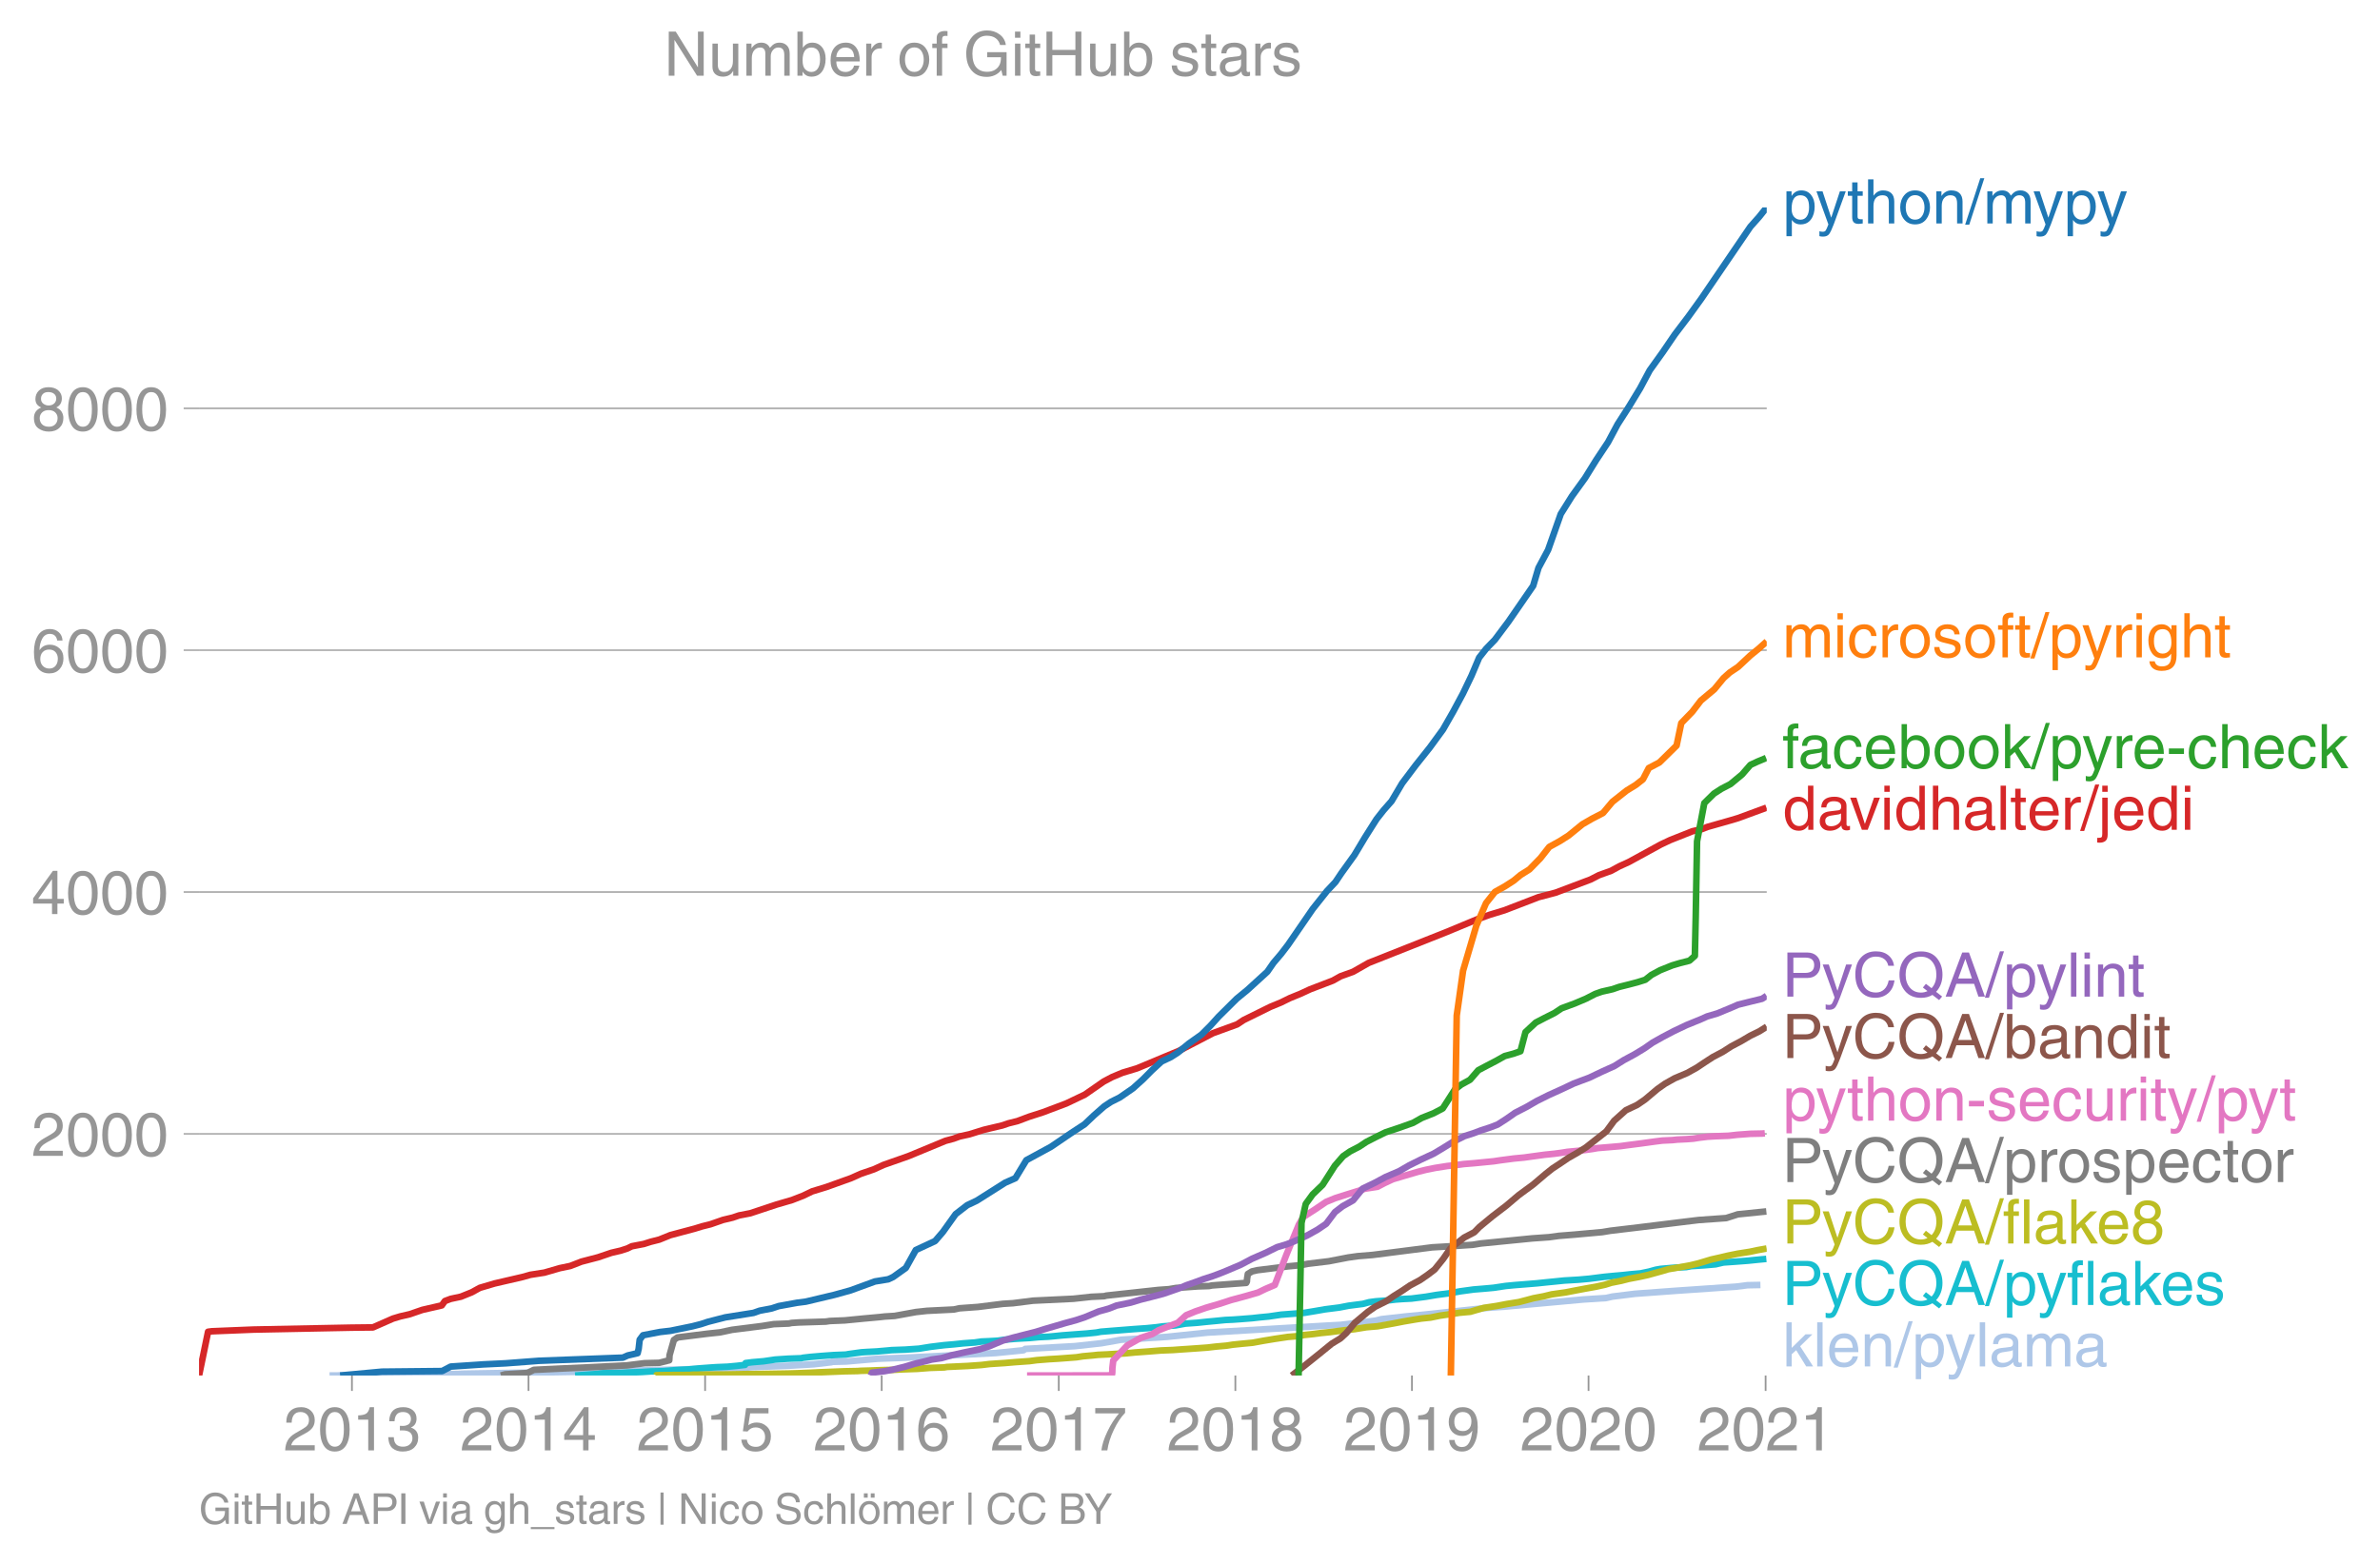 <svg height="475.332" viewBox="0 0 542.162 356.499" width="722.882" xmlns="http://www.w3.org/2000/svg" xmlns:xlink="http://www.w3.org/1999/xlink"><defs><style>*{stroke-linecap:butt;stroke-linejoin:round}</style></defs><g id="figure_1"><path d="M0 356.499h542.162V0H0z" fill="none" id="patch_1"/><g id="axes_1"><path d="M45.341 313.361h357.12V47.25H45.341z" fill="none" id="patch_2"/><path clip-path="url(#p2eb44ad668)" d="M75.076 313.361l16.378-.137 13.56-.248.167-.028 26.613-.44 4.324-.11 6.589-.138 26.68-.634 1.762-.165 8.51-.33 5.713-.331 4.022-.469.076-.082 3.283-.083 7.25-.633 6.183-.22 20.66-1.075 6.303-.634.405-.303 11.321-.633 6.008-.661 4.516-.799 10.475-.661 9.19-.964 27.265-1.598 3.064-.165 5.402-.634 2.573-.33 1.29-.33 5.62-.634 3.43-.33 15.21-1.626 4.255-.303 10.564-.964 6.918-.633 5.196-.331 1.464-.33 5.123-.634 8.994-.661 11.544-.799 2.492-.165 2.613-.33 2.945-.056h0" fill="none" stroke="#aec7e8" stroke-linecap="square" stroke-width="1.5" id="line2d_1"/><g id="matplotlib.axis_1"><g id="xtick_1"><g id="line2d_2"><defs><path d="M0 0v3.5" id="mf5f7630c95" stroke="#969696" stroke-width=".4"/></defs><use x="80.171" xlink:href="#mf5f7630c95" y="313.361" fill="#969696" stroke="#969696" stroke-width=".4"/></g><g transform="matrix(.14 0 0 -.14 64.6 330.41)" fill="#969696" id="text_1"><defs><path d="M4.39 45.125q0 12.39 6.391 18.781 6.406 6.407 17.938 6.407 9.656 0 15.812-5.86 6.157-5.86 6.157-15.14 0-7.22-3.547-12.188-3.532-4.953-10.422-8.703l-12.11-6.64Q13.922 15.921 12.5 8.296h38.188V0H2.593q.39 9.906 4.297 16.5 3.906 6.594 12.203 11.375l12.593 7.328q5.032 2.89 7.329 5.984 2.297 3.094 2.297 8.516 0 5.375-3.766 9.031-3.75 3.672-10.156 3.672-7.078 0-10.594-4.672-3.516-4.656-3.61-12.609z" id="HelveticaWorld-Regular-50"/><path d="M42.484 34.188q0 14.109-3.734 21.156-3.734 7.062-10.969 7.062-7.078 0-10.89-7.062-3.797-7.047-3.797-21.157 0-13.671 3.75-20.937Q20.609 6 27.78 6q7.235 0 10.969 7 3.734 7.016 3.734 21.188zm9.422 0q0-17.297-6.25-26.704-6.25-9.39-17.875-9.39-12.062 0-18.062 9.734-6 9.75-6 26.36 0 17.03 6.14 26.578 6.157 9.547 17.922 9.547 11.625 0 17.875-9.5t6.25-26.626z" id="HelveticaWorld-Regular-48"/><path d="M35.89 0h-9.374v49.906H10.109v6.985q8.594.28 12.782 2.75Q27.094 62.109 29 70.313h6.89z" id="HelveticaWorld-Regular-49"/><path d="M22.406 39.984q2.203-.187 4.594-.187 6.203 0 9.781 2.86 3.594 2.859 3.594 8.656 0 4.687-3.344 7.89-3.343 3.203-9.64 3.203-6.985 0-10.235-4.11-3.234-4.093-3.437-10.983h-8.64q0 10.984 5.765 16.984 5.765 6.016 16.937 6.016 9.922 0 15.828-5.11 5.907-5.094 5.907-13.39 0-10.704-9.032-14.5v-.204q11.72-4 11.72-16.406 0-9.906-6.595-16.265-6.593-6.344-18.703-6.344-9.906 0-16.312 5.203Q4.204 8.5 3.422 21.484H12.5q.203-8.109 4-11.797Q20.313 6 27.484 6q6.938 0 11.141 3.86 4.203 3.859 4.203 9.718 0 6.406-4.016 9.672-4 3.266-12.39 3.266-2 0-4.016-.094z" id="HelveticaWorld-Regular-51"/></defs><use xlink:href="#HelveticaWorld-Regular-50"/><use x="55.615" xlink:href="#HelveticaWorld-Regular-48"/><use x="111.23" xlink:href="#HelveticaWorld-Regular-49"/><use x="166.846" xlink:href="#HelveticaWorld-Regular-51"/></g></g><g id="xtick_2"><use x="120.398" xlink:href="#mf5f7630c95" y="313.361" fill="#969696" stroke="#969696" stroke-width=".4" id="line2d_3"/><g transform="matrix(.14 0 0 -.14 104.827 330.41)" fill="#969696" id="text_2"><defs><path d="M10.594 24.703h22.61v31.89h-.188zM42 17.093V0h-8.797v17.094H2.484v8.593L34.72 70.314H42v-45.61h10.297v-7.61z" id="HelveticaWorld-Regular-52"/></defs><use xlink:href="#HelveticaWorld-Regular-50"/><use x="55.615" xlink:href="#HelveticaWorld-Regular-48"/><use x="111.23" xlink:href="#HelveticaWorld-Regular-49"/><use x="166.846" xlink:href="#HelveticaWorld-Regular-52"/></g></g><g id="xtick_3"><use x="160.624" xlink:href="#mf5f7630c95" y="313.361" fill="#969696" stroke="#969696" stroke-width=".4" id="line2d_4"/><g transform="matrix(.14 0 0 -.14 145.054 330.41)" fill="#969696" id="text_3"><defs><path d="M14.703 40.922q5.813 4.39 13.625 4.39 9.469 0 16.281-6.296 6.813-6.297 6.813-16.22 0-10.78-6.578-17.796-6.563-7-18.422-7-10.313 0-16.266 5.047Q4.203 8.109 3.22 17.39h9.094q.671-5.672 4.437-8.672 3.766-3 10.453-3 6.485 0 10.64 4.484Q42 14.703 42 21.688q0 7.125-4.36 11.421-4.343 4.297-11.218 4.297-7.813 0-13.047-6.687l-7.563.39 5.266 37.594h36.438v-8.5H17.672z" id="HelveticaWorld-Regular-53"/></defs><use xlink:href="#HelveticaWorld-Regular-50"/><use x="55.615" xlink:href="#HelveticaWorld-Regular-48"/><use x="111.23" xlink:href="#HelveticaWorld-Regular-49"/><use x="166.846" xlink:href="#HelveticaWorld-Regular-53"/></g></g><g id="xtick_4"><use x="200.851" xlink:href="#mf5f7630c95" y="313.361" fill="#969696" stroke="#969696" stroke-width=".4" id="line2d_5"/><g transform="matrix(.14 0 0 -.14 185.28 330.41)" fill="#969696" id="text_4"><defs><path d="M14.11 21.578q0-6.875 4.093-11.234Q22.313 6 28.906 6q6.297 0 10.032 4.438 3.734 4.453 3.734 11.687 0 6.297-3.688 10.547-3.687 4.25-10.468 4.25-6.594 0-10.5-4.156-3.907-4.157-3.907-11.188zM41.702 51.61q-.984 5.375-3.984 8.078-3 2.72-8.125 2.72-8.11 0-12.36-7.923-4.25-7.906-4.343-18.109l.203-.188q5.61 8.641 16.687 8.641 8.844 0 15.438-5.86 6.593-5.859 6.593-16.452 0-10.5-6.25-17.47-6.25-6.952-16.843-6.952-12.219 0-18.563 8.687-6.344 8.703-6.344 25.938 0 16.593 6.485 27.093 6.5 10.5 19.484 10.5 8.407 0 14.219-5.015 5.813-5 6.297-13.688z" id="HelveticaWorld-Regular-54"/></defs><use xlink:href="#HelveticaWorld-Regular-50"/><use x="55.615" xlink:href="#HelveticaWorld-Regular-48"/><use x="111.23" xlink:href="#HelveticaWorld-Regular-49"/><use x="166.846" xlink:href="#HelveticaWorld-Regular-54"/></g></g><g id="xtick_5"><use x="241.188" xlink:href="#mf5f7630c95" y="313.361" fill="#969696" stroke="#969696" stroke-width=".4" id="line2d_6"/><g transform="matrix(.14 0 0 -.14 225.617 330.41)" fill="#969696" id="text_5"><defs><path d="M3.719 68.797h48.578v-7.719Q42.28 50.875 33.984 33.484 25.687 16.11 23.391 0h-9.672q1.469 13.281 9.719 30.531 8.25 17.266 18.953 29.672H3.719z" id="HelveticaWorld-Regular-55"/></defs><use xlink:href="#HelveticaWorld-Regular-50"/><use x="55.615" xlink:href="#HelveticaWorld-Regular-48"/><use x="111.23" xlink:href="#HelveticaWorld-Regular-49"/><use x="166.846" xlink:href="#HelveticaWorld-Regular-55"/></g></g><g id="xtick_6"><use x="281.414" xlink:href="#mf5f7630c95" y="313.361" fill="#969696" stroke="#969696" stroke-width=".4" id="line2d_7"/><g transform="matrix(.14 0 0 -.14 265.844 330.41)" fill="#969696" id="text_6"><defs><path d="M27.594 40.578q5.422 0 8.953 3.094 3.547 3.11 3.547 8.234 0 4.594-3.407 7.547-3.39 2.953-9.687 2.953-5.61 0-8.672-3.11-3.047-3.093-3.047-7.874 0-5.125 3.813-7.984 3.812-2.86 8.5-2.86zm.093-7.562q-6.78 0-10.64-3.766-3.86-3.766-3.86-9.234 0-6.297 3.907-10.157Q21 6 28.219 6q6.406 0 10.234 3.86 3.828 3.859 3.828 10.265 0 5.469-3.828 9.172-3.828 3.719-10.766 3.719zM49.22 52.203q0-10.594-9.032-14.797 6.204-2.781 8.86-7.36 2.656-4.562 2.656-9.733 0-10.016-6.453-16.125-6.438-6.094-17.375-6.094-9.563 0-16.813 5.25-7.25 5.25-7.25 17.062 0 11.922 11.907 16.907-9.516 3.796-9.516 13.671 0 8.297 5.64 13.813 5.641 5.516 15.641 5.516 10.016 0 15.875-5.204 5.86-5.203 5.86-12.906z" id="HelveticaWorld-Regular-56"/></defs><use xlink:href="#HelveticaWorld-Regular-50"/><use x="55.615" xlink:href="#HelveticaWorld-Regular-48"/><use x="111.23" xlink:href="#HelveticaWorld-Regular-49"/><use x="166.846" xlink:href="#HelveticaWorld-Regular-56"/></g></g><g id="xtick_7"><use x="321.641" xlink:href="#mf5f7630c95" y="313.361" fill="#969696" stroke="#969696" stroke-width=".4" id="line2d_8"/><g transform="matrix(.14 0 0 -.14 306.07 330.41)" fill="#969696" id="text_7"><defs><path d="M27.594 31.39q6 0 9.75 4.047 3.765 4.063 3.765 11.97 0 6.5-3.562 10.75-3.563 4.25-10.64 4.25-6.11 0-9.876-4.298-3.75-4.297-3.75-11.53 0-7.376 3.516-11.282 3.515-3.906 10.797-3.906zm-1.282-7.906q-10 0-16.062 6.203-6.047 6.204-6.047 16.5 0 10.407 6.094 17.266 6.11 6.86 16.515 6.86 12.11 0 18.36-8.157 6.25-8.156 6.25-24.453 0-16.906-6.406-28.266Q38.625-1.905 25.875-1.905q-9.953 0-15.422 5.593-5.469 5.594-5.469 13.204h8.829q.39-5.266 3.437-8.375 3.063-3.094 8.438-3.094 7.609 0 11.515 6.781Q41.11 19 42.578 31.688l-.187.203q-5.672-8.407-16.078-8.407z" id="HelveticaWorld-Regular-57"/></defs><use xlink:href="#HelveticaWorld-Regular-50"/><use x="55.615" xlink:href="#HelveticaWorld-Regular-48"/><use x="111.23" xlink:href="#HelveticaWorld-Regular-49"/><use x="166.846" xlink:href="#HelveticaWorld-Regular-57"/></g></g><g id="xtick_8"><use x="361.868" xlink:href="#mf5f7630c95" y="313.361" fill="#969696" stroke="#969696" stroke-width=".4" id="line2d_9"/><g transform="matrix(.14 0 0 -.14 346.297 330.41)" fill="#969696" id="text_8"><use xlink:href="#HelveticaWorld-Regular-50"/><use x="55.615" xlink:href="#HelveticaWorld-Regular-48"/><use x="111.23" xlink:href="#HelveticaWorld-Regular-50"/><use x="166.846" xlink:href="#HelveticaWorld-Regular-48"/></g></g><g id="xtick_9"><use x="402.205" xlink:href="#mf5f7630c95" y="313.361" fill="#969696" stroke="#969696" stroke-width=".4" id="line2d_10"/><g transform="matrix(.14 0 0 -.14 386.634 330.41)" fill="#969696" id="text_9"><use xlink:href="#HelveticaWorld-Regular-50"/><use x="55.615" xlink:href="#HelveticaWorld-Regular-48"/><use x="111.23" xlink:href="#HelveticaWorld-Regular-50"/><use x="166.846" xlink:href="#HelveticaWorld-Regular-49"/></g></g></g><g id="matplotlib.axis_2"><g id="ytick_1"><path clip-path="url(#p2eb44ad668)" d="M45.341 258.299h357.12" fill="none" stroke="#969696" stroke-linecap="square" stroke-width=".3" id="line2d_11"/><g id="line2d_12"><defs><path d="M0 0h-3.5" id="mcbe69e4497" stroke="#969696" stroke-width=".3"/></defs><use x="45.341" xlink:href="#mcbe69e4497" y="258.299" fill="#969696" stroke="#969696" stroke-width=".3"/></g><g transform="matrix(.14 0 0 -.14 7.2 263.324)" fill="#969696" id="text_10"><use xlink:href="#HelveticaWorld-Regular-50"/><use x="55.615" xlink:href="#HelveticaWorld-Regular-48"/><use x="111.23" xlink:href="#HelveticaWorld-Regular-48"/><use x="166.846" xlink:href="#HelveticaWorld-Regular-48"/></g></g><g id="ytick_2"><path clip-path="url(#p2eb44ad668)" d="M45.341 203.209h357.12" fill="none" stroke="#969696" stroke-linecap="square" stroke-width=".3" id="line2d_13"/><use x="45.341" xlink:href="#mcbe69e4497" y="203.209" fill="#969696" stroke="#969696" stroke-width=".3" id="line2d_14"/><g transform="matrix(.14 0 0 -.14 7.2 208.234)" fill="#969696" id="text_11"><use xlink:href="#HelveticaWorld-Regular-52"/><use x="55.615" xlink:href="#HelveticaWorld-Regular-48"/><use x="111.23" xlink:href="#HelveticaWorld-Regular-48"/><use x="166.846" xlink:href="#HelveticaWorld-Regular-48"/></g></g><g id="ytick_3"><path clip-path="url(#p2eb44ad668)" d="M45.341 148.12h357.12" fill="none" stroke="#969696" stroke-linecap="square" stroke-width=".3" id="line2d_15"/><use x="45.341" xlink:href="#mcbe69e4497" y="148.119" fill="#969696" stroke="#969696" stroke-width=".3" id="line2d_16"/><g transform="matrix(.14 0 0 -.14 7.2 153.144)" fill="#969696" id="text_12"><use xlink:href="#HelveticaWorld-Regular-54"/><use x="55.615" xlink:href="#HelveticaWorld-Regular-48"/><use x="111.23" xlink:href="#HelveticaWorld-Regular-48"/><use x="166.846" xlink:href="#HelveticaWorld-Regular-48"/></g></g><g id="ytick_4"><path clip-path="url(#p2eb44ad668)" d="M45.341 93.03h357.12" fill="none" stroke="#969696" stroke-linecap="square" stroke-width=".3" id="line2d_17"/><use x="45.341" xlink:href="#mcbe69e4497" y="93.029" fill="#969696" stroke="#969696" stroke-width=".3" id="line2d_18"/><g transform="matrix(.14 0 0 -.14 7.2 98.054)" fill="#969696" id="text_13"><use xlink:href="#HelveticaWorld-Regular-56"/><use x="55.615" xlink:href="#HelveticaWorld-Regular-48"/><use x="111.23" xlink:href="#HelveticaWorld-Regular-48"/><use x="166.846" xlink:href="#HelveticaWorld-Regular-48"/></g></g></g><path clip-path="url(#p2eb44ad668)" d="M131.007 313.361l2.684-.192 2.626-.193.474-.083.686-.055 1.298-.028 2.712-.027 1.583-.11 3.086-.11 1.29-.083.862-.055 2.7-.055 2.66-.22 3.282-.193 2.323-.22 2.638-.194 1.2-.082 2.647-.11 2.09-.193 1.874-.22.121-.414 1.513-.193 2.6-.22 2.644-.386 2.885-.192 3.006-.11.467-.11 1.687-.194 2.6-.22 2.662-.193 2.77-.11.588-.11 2.992-.413 1.35-.083 2.118-.11 2.53-.22.873-.083 3.043-.11 3.19-.22 2.574-.414 3.147-.385 2.241-.193 2.083-.22 2.657-.193 1.524-.22 1.87-.083 1.874-.11 1.464-.22 2.323-.194 1.345-.082 2.064-.11 2.107-.193 2.22-.11 1.215-.11 1.94-.194 2.898-.22 2.645-.193 2.162-.22 1.066-.193 2.37-.193 2.484-.193 2.803-.22 2.784-.193 2.187-.22 1.424-.193 2.916-.22 2.273-.413 2.72-.193 2.09-.22 2.057-.193 2.208-.22 1.791-.083 1.557-.11 2.817-.22 1.735-.194 2.027-.193 2.83-.413 2.567-.193 2.71-.22 2.493-.413 2.225-.386 3.25-.413 2.131-.413 3.22-.413 1.472-.386 1.435-.193 2.958-.22 1.637-.193 1.437-.11 2.152-.11 3.245-.413 2.456-.414 3.144-.413 2.29-.413 3.04-.413 2.37-.193 2.14-.193 2.748-.413 2-.193 2.783-.22 2.357-.193 2.101-.22 1.947-.193 2.165-.22 3.273-.193 2.451-.22 3.255-.414 1.952-.193 2.489-.22 1.766-.193 2.192-.193 1.968-.413 1.489-.413 1.086-.193 2.497-.22 1.122-.083 2.228-.11 1.167-.22 3.022-.193 2.527-.22 1.762-.414 2.721-.192 2.928-.22 1.88-.194 2.272-.22" fill="none" stroke="#17becf" stroke-linecap="square" stroke-width="1.5" id="line2d_19"/><path clip-path="url(#p2eb44ad668)" d="M149.47 313.361l.048-.082 2.357-.028 5.3-.027.638-.055 3.017-.028 4.46-.028 3.075-.055 1.265-.027 3.763-.028 3.207-.055 1.804-.027 1.538-.028 1.878-.055 2.795-.11 2.21-.11 2.855-.11 2.715-.11 2.961-.056.734-.055 2.019-.055 1.364-.055 1.637-.055 2.472-.055 2.084-.11 3.264-.11 2.88-.221 3.297-.11.613-.11 2.377-.11 2.346-.11 3.144-.221 1.81-.22 1.611-.11 1.766-.11 2.61-.221 3.142-.22 1.645-.22 2.787-.221 1.872-.11 1.537-.11 2.884-.22 1.402-.221 2.453-.22.985-.11 2.346-.111 1.742-.11 2.183-.11 2.284-.22 3.046-.221 2.756-.22 2.792-.11 1.507-.11 3.268-.221 3.048-.22 1.874-.22 2.479-.221 1.42-.22 2.176-.221 2.33-.22 2.415-.441 2.651-.44 2.964-.441 2.698-.22 1.017-.221 2.134-.22 1.648-.22 2.179-.221 1.684-.22 1.76-.221 2.056-.22 2.694-.441 2.575-.22 1.222-.22 2.469-.442 2.254-.44 2.578-.44 1.395-.221 2.13-.22 2.172-.441 3.092-.441 1.38-.22 2.437-.22 1.507-.442 1.548-.44 2.941-.441 2.295-.44 2.743-.441 1.705-.441 1.642-.44 2.347-.442 1.81-.44 3.13-.441 2.26-.44 2.342-.441 2.46-.441 1.986-.44 1.412-.442 2.22-.44 1.729-.441 2.32-.44 2.031-.441 3.19-.882 1.475-.44 2.607-.441 2.389-.441 1.833-.44 2.938-.882 1.969-.441 1.859-.44 2.164-.441 2.813-.441 1.671-.358 2.155-.386" fill="none" stroke="#bcbd22" stroke-linecap="square" stroke-width="1.5" id="line2d_20"/><g transform="matrix(.14 0 0 -.14 406.032 50.91)" fill="#1f77b4" id="text_14"><defs><path d="M14.984 23.688q0-8.407 4.094-13 4.11-4.579 10.219-4.579 6.687 0 10.39 5.438 3.72 5.453 3.72 14.765 0 10.22-3.563 14.907-3.563 4.687-10.735 4.687-6.984 0-10.562-5.5-3.563-5.5-3.563-16.718zm-8.39 28.609h8.297v-7.375h.203q5.61 8.89 15.625 8.89 10.11 0 15.937-7.359 5.828-7.344 5.828-18.766 0-12.796-5.953-21Q40.578-1.515 29.5-1.515q-9.094 0-13.922 7.032h-.203v-26.22H6.594z" id="HelveticaWorld-Regular-112"/><path d="M39.016 52.297h9.562L29.891.984q-.5-1.375-.985-2.593-4.25-11.329-7.328-15.547-3.078-4.235-9.953-4.235-3.61 0-5.906.782v8.015q2.484-.89 5.468-.89 3.22 0 4.704 2.03 1.5 2.032 4.421 9.938L.875 52.297h9.922L24.812 9.719H25z" id="HelveticaWorld-Regular-121"/><path d="M17.188 45.016V10.984q0-2 1.093-3.046 1.11-1.047 3.938-1.047h3.375V0Q20.797-.688 19-.688q-5.516 0-8.063 2.641-2.53 2.64-2.53 8.547v34.516H1.311v7.28h7.094v14.595h8.781V52.297h8.407v-7.281z" id="HelveticaWorld-Regular-116"/><path d="M49.219 0h-8.844v34.188q0 6.296-2.438 9-2.437 2.718-7.953 2.718-6.797 0-10.703-4.406-3.906-4.39-3.906-12.984V0H6.594v71.781h8.781V45.312h.203q6 8.5 15.328 8.5 8.594 0 13.453-4.5 4.86-4.484 4.86-13.718z" id="HelveticaWorld-Regular-104"/><path d="M12.703 26.219q0-8.735 3.953-14.375 3.953-5.64 11.219-5.64 7.531 0 11.438 5.905 3.906 5.907 3.906 14.11 0 8.297-3.907 14.078-3.906 5.797-11.437 5.797-6.969 0-11.078-5.453-4.094-5.438-4.094-14.422zm-8.984 0q0 11.672 6.484 19.625 6.5 7.968 17.672 7.968 11.438 0 17.875-8.062 6.453-8.047 6.453-19.531 0-11.516-6.406-19.625-6.39-8.11-17.922-8.11-11.078 0-17.625 7.86-6.531 7.86-6.531 19.875z" id="HelveticaWorld-Regular-111"/><path d="M49.219 0h-8.844v32.172q0 7.422-2.594 10.578-2.578 3.156-8.578 3.156-5.906 0-9.875-4.5-3.953-4.484-3.953-12.89V0H6.594v52.297h8.297v-7.375h.203q6.203 8.89 15.812 8.89 8.89 0 13.594-4.718 4.719-4.703 4.719-13.5z" id="HelveticaWorld-Regular-110"/><path d="M4.984-1.906h-6.687l24.61 75.594H29.5z" id="HelveticaWorld-Regular-47"/><path d="M6.594 52.297h8.297v-7.375h.203q5.906 8.89 15.812 8.89 9.813 0 13.922-8.5 3.75 4.594 7.266 6.547 3.515 1.953 8.703 1.953 6.781 0 11.484-4.453Q77 44.922 77 36.187V0h-8.781v33.797q0 6.094-2.297 9.094-2.297 3.015-7.422 3.015-5.172 0-8.75-4.203-3.563-4.203-3.563-9.812V0h-8.78v36.188q0 4.53-2.11 7.124-2.094 2.594-6.094 2.594-6.297 0-10.062-4.687-3.766-4.688-3.766-12.703V0H6.594z" id="HelveticaWorld-Regular-109"/></defs><use xlink:href="#HelveticaWorld-Regular-112"/><use x="54.494" xlink:href="#HelveticaWorld-Regular-121"/><use x="105.104" xlink:href="#HelveticaWorld-Regular-116"/><use x="132.789" xlink:href="#HelveticaWorld-Regular-104"/><use x="187.965" xlink:href="#HelveticaWorld-Regular-111"/><use x="243.873" xlink:href="#HelveticaWorld-Regular-110"/><use x="299.049" xlink:href="#HelveticaWorld-Regular-47"/><use x="326.832" xlink:href="#HelveticaWorld-Regular-109"/><use x="407.84" xlink:href="#HelveticaWorld-Regular-121"/><use x="457.449" xlink:href="#HelveticaWorld-Regular-112"/><use x="511.943" xlink:href="#HelveticaWorld-Regular-121"/></g><g transform="matrix(.14 0 0 -.14 406.032 149.753)" fill="#ff7f0e" id="text_15"><defs><path d="M6.594 61.813v9.968h8.781v-9.969zM15.375 0H6.594v52.297h8.781z" id="HelveticaWorld-Regular-105"/><path d="M39.594 34.719q-1.89 11.187-12.39 11.187-6.5 0-10.454-5.203-3.953-5.203-3.953-14.484 0-10.11 3.656-15.11 3.672-5 10.64-5 4.688 0 8.11 3.438 3.422 3.437 4.39 8.953h8.5q-1.312-9.703-6.859-14.86-5.547-5.156-14.328-5.156-10.297 0-16.89 7.047-6.594 7.063-6.594 19.172 0 13.281 6.594 21.188 6.593 7.922 18.5 7.922 8.687 0 13.843-5.204 5.157-5.203 5.735-13.89z" id="HelveticaWorld-Regular-99"/><path d="M15.375 0H6.594v52.297h8.297v-8.688h.203q5.703 10.203 14.687 10.203 1.422 0 2.297-.296V44.39h-3.266q-5.906 0-9.671-4.016-3.766-4-3.766-9.953z" id="HelveticaWorld-Regular-114"/><path d="M36.078 37.406q-.187 4.688-3.344 6.735-3.14 2.047-9.047 2.047-4.296 0-7.359-1.907-3.047-1.89-3.047-5.468 0-2.829 1.797-4.172 1.813-1.344 7.828-2.86l8.688-2.187q7.906-2 11.297-5.11 3.406-3.093 3.406-8.656 0-7.719-5.64-12.531-5.641-4.813-15.063-4.813-11 0-16.64 4.563-5.626 4.578-5.735 13.75h8.5q.203-5.422 3.594-8.063 3.39-2.625 10.171-2.625 5.516 0 8.766 2.188 3.25 2.203 3.25 6.11 0 2.78-2.11 4.437-2.093 1.672-8.296 3.078l-10.203 2.5q-6.203 1.562-9.157 4.656-2.953 3.094-2.953 8.031 0 7.72 5.516 12.203 5.531 4.5 14.406 4.5 9.485 0 14.531-4.624 5.047-4.61 5.344-11.782z" id="HelveticaWorld-Regular-115"/><path d="M17.188 45.016V0H8.405v45.016H1.22v7.28h7.187v8.985q0 5.907 3.578 8.703 3.594 2.813 10.032 2.813 2.203 0 3.968-.188v-7.906q-1.562.188-3.578.188-2.922 0-4.078-1.438-1.14-1.437-1.14-4.656v-6.5h8.796v-7.281z" id="HelveticaWorld-Regular-102"/><path d="M12.984 26.313q0-9.61 3.813-14.907Q20.609 6.11 27.094 6.11q6.312 0 10.312 4.579 4 4.593 4 13 0 11.03-3.5 16.625-3.484 5.593-10.61 5.593-7.171 0-10.75-4.765-3.562-4.766-3.562-14.828zM49.812 2.983q0-12.609-6.062-18.797-6.047-6.203-18.266-6.203-8.78 0-13.984 4.047Q6.297-13.922 5.516-6.39h8.796q.672-3.812 3.532-6.062 2.86-2.25 8.281-2.25 7.375 0 11.125 3.969 3.766 3.953 3.766 12.828v3.719h-.188q-4.937-7.329-13.922-7.329-11.187 0-17.093 8.25-5.907 8.25-5.907 20.953 0 11.625 5.953 18.875 5.97 7.25 15.829 7.25 9.906 0 15.625-8.89h.187v7.375h8.313z" id="HelveticaWorld-Regular-103"/></defs><use xlink:href="#HelveticaWorld-Regular-109"/><use x="83.008" xlink:href="#HelveticaWorld-Regular-105"/><use x="105.029" xlink:href="#HelveticaWorld-Regular-99"/><use x="156.299" xlink:href="#HelveticaWorld-Regular-114"/><use x="187.867" xlink:href="#HelveticaWorld-Regular-111"/><use x="243.775" xlink:href="#HelveticaWorld-Regular-115"/><use x="293.775" xlink:href="#HelveticaWorld-Regular-111"/><use x="349.684" xlink:href="#HelveticaWorld-Regular-102"/><use x="377.369" xlink:href="#HelveticaWorld-Regular-116"/><use x="405.055" xlink:href="#HelveticaWorld-Regular-47"/><use x="432.838" xlink:href="#HelveticaWorld-Regular-112"/><use x="487.332" xlink:href="#HelveticaWorld-Regular-121"/><use x="536.941" xlink:href="#HelveticaWorld-Regular-114"/><use x="569.51" xlink:href="#HelveticaWorld-Regular-105"/><use x="591.531" xlink:href="#HelveticaWorld-Regular-103"/><use x="647.439" xlink:href="#HelveticaWorld-Regular-104"/><use x="702.615" xlink:href="#HelveticaWorld-Regular-116"/></g><g transform="matrix(.14 0 0 -.14 406.032 175.01)" fill="#2ca02c" id="text_16"><defs><path d="M38.375 26.703q-.969-1.015-3.828-1.656-2.86-.625-10.672-1.656-5.766-.688-8.469-2.844-2.703-2.14-2.703-5.656 0-4.297 2.281-6.688 2.297-2.39 7.329-2.39 6.296 0 11.171 3.578 4.891 3.593 4.891 8.718zM6.203 36.375q.297 8.844 5.734 13.14 5.454 4.297 15.844 4.297 8.297 0 13.907-3.765 5.624-3.75 5.624-10.844V9.078Q47.313 6 50.094 6q1.125 0 2.89.39V0Q50.594-.984 48-.984q-4.5 0-6.703 1.921-2.188 1.938-2.281 6.047-7.516-8.5-18.891-8.5-7.422 0-11.922 4.204Q3.72 6.89 3.72 13.624q0 6.89 3.906 11.125Q11.531 29 19 29.89l15.516 1.891q4.203.64 4.203 6.203 0 4.11-3.047 6.297-3.047 2.203-9.25 2.203-5.516 0-8.485-2.437-2.953-2.438-3.53-7.672z" id="HelveticaWorld-Regular-97"/><path d="M42.484 30.328q-.687 8.485-4.5 12.031-3.797 3.547-10.109 3.547-6.39 0-10.328-4.5-3.922-4.484-4.172-11.078zm8.391-13.922q-1.453-8.11-7.953-13.422-5.719-4.5-15.047-4.593-10.984.093-17.438 7.203Q4 12.704 4 24.704q0 13.78 6.64 21.437 6.641 7.672 18.47 7.672 10.593 0 16.546-7.922 5.953-7.907 5.953-22.594H13.375q0-8.203 3.813-12.703Q21 6.109 28.608 6.109q5.375 0 9.235 3.235 3.86 3.25 4.25 7.062z" id="HelveticaWorld-Regular-101"/><path d="M43.406 26.313q0 10.5-3.718 15.046-3.704 4.547-10.579 4.547-6.984-.11-10.562-5.453Q14.984 35.11 14.984 25q0-10.297 4.297-14.594Q23.578 6.11 29.297 6.11q6.5 0 10.297 5.344 3.812 5.344 3.812 14.86zM6.594 0v71.781h8.781V45.703h.203q5.61 8.11 15.14 8.11 9.766 0 15.766-7.25t6-18.876q0-13.093-6.062-21.156Q40.375-1.516 29.5-1.516q-9.578 0-14.406 8.016h-.203V0z" id="HelveticaWorld-Regular-98"/><path d="M50 0H38.719L22.406 26.422l-7.312-6.594V0h-8.5v71.781h8.5v-41.61l22.5 22.126H48.78L28.813 32.813z" id="HelveticaWorld-Regular-107"/><path d="M28.906 23.188H4.391v8.984h24.515z" id="HelveticaWorld-Regular-45"/></defs><use xlink:href="#HelveticaWorld-Regular-102"/><use x="25.686" xlink:href="#HelveticaWorld-Regular-97"/><use x="80.617" xlink:href="#HelveticaWorld-Regular-99"/><use x="131.887" xlink:href="#HelveticaWorld-Regular-101"/><use x="187.307" xlink:href="#HelveticaWorld-Regular-98"/><use x="243.801" xlink:href="#HelveticaWorld-Regular-111"/><use x="299.709" xlink:href="#HelveticaWorld-Regular-111"/><use x="355.617" xlink:href="#HelveticaWorld-Regular-107"/><use x="405.617" xlink:href="#HelveticaWorld-Regular-47"/><use x="433.4" xlink:href="#HelveticaWorld-Regular-112"/><use x="487.895" xlink:href="#HelveticaWorld-Regular-121"/><use x="537.504" xlink:href="#HelveticaWorld-Regular-114"/><use x="569.072" xlink:href="#HelveticaWorld-Regular-101"/><use x="624.492" xlink:href="#HelveticaWorld-Regular-45"/><use x="657.793" xlink:href="#HelveticaWorld-Regular-99"/><use x="709.063" xlink:href="#HelveticaWorld-Regular-104"/><use x="764.238" xlink:href="#HelveticaWorld-Regular-101"/><use x="819.658" xlink:href="#HelveticaWorld-Regular-99"/><use x="870.928" xlink:href="#HelveticaWorld-Regular-107"/></g><g transform="matrix(.14 0 0 -.14 406.032 189.038)" fill="#d62728" id="text_17"><defs><path d="M13.094 26.313q0-9.704 3.844-14.954 3.859-5.25 10.265-5.25 6.094 0 10.188 4.485 4.109 4.5 4.109 13.094 0 11.03-3.5 16.625-3.484 5.593-10.61 5.593-6.78 0-10.546-4.453-3.75-4.437-3.75-15.14zM50.39 0h-8.297v7.172h-.203q-4.97-8.688-15.078-8.688-10.891 0-16.86 8.297Q4 15.094 4 27.688q0 11.625 5.906 18.875 5.922 7.25 15.875 7.25 9.813 0 15.625-8.891l.203.594V71.78h8.782z" id="HelveticaWorld-Regular-100"/><path d="M39.406 52.297h9.625L29.11 0h-9.437L.594 52.297h10.203L24.422 9.719h.187z" id="HelveticaWorld-Regular-118"/><path d="M15.375 0H6.594v71.781h8.781z" id="HelveticaWorld-Regular-108"/><path d="M15.375 61.813H6.594v9.968h8.781zm0-69.532q0-7.468-3.547-10.375Q8.297-21 2-21q-1.797 0-3.703.297v7.61H.594q3.703 0 4.843 1.109 1.157 1.093 1.157 5.296v58.985h8.781z" id="HelveticaWorld-Regular-106"/></defs><use xlink:href="#HelveticaWorld-Regular-100"/><use x="56.982" xlink:href="#HelveticaWorld-Regular-97"/><use x="109.664" xlink:href="#HelveticaWorld-Regular-118"/><use x="159.273" xlink:href="#HelveticaWorld-Regular-105"/><use x="181.295" xlink:href="#HelveticaWorld-Regular-100"/><use x="238.277" xlink:href="#HelveticaWorld-Regular-104"/><use x="293.453" xlink:href="#HelveticaWorld-Regular-97"/><use x="348.385" xlink:href="#HelveticaWorld-Regular-108"/><use x="370.406" xlink:href="#HelveticaWorld-Regular-116"/><use x="398.092" xlink:href="#HelveticaWorld-Regular-101"/><use x="453.512" xlink:href="#HelveticaWorld-Regular-114"/><use x="486.08" xlink:href="#HelveticaWorld-Regular-47"/><use x="513.863" xlink:href="#HelveticaWorld-Regular-106"/><use x="535.885" xlink:href="#HelveticaWorld-Regular-101"/><use x="591.305" xlink:href="#HelveticaWorld-Regular-100"/><use x="648.287" xlink:href="#HelveticaWorld-Regular-105"/></g><g transform="matrix(.14 0 0 -.14 406.032 227.043)" fill="#9467bd" id="text_18"><defs><path d="M17.828 38.625H37.11q7.282 0 10.938 3.188 3.656 3.203 3.656 9.703 0 5.812-3.516 8.89-3.515 3.078-10.687 3.078H17.828zm0-38.625H8.11v71.781h32.266q9.625 0 15.484-5.594 5.86-5.593 5.86-14.578 0-9.328-5.672-15.312-5.656-5.969-15.672-5.969H17.828z" id="HelveticaWorld-Regular-80"/><path d="M58.016 50.203q-1.625 7.313-6.782 11.094-5.14 3.797-13.343 3.797-10.594 0-17.047-7.703-6.438-7.688-6.438-20.766 0-15.14 6.094-22.547 6.11-7.39 17.688-7.39 7.609 0 13.093 5.046 5.5 5.063 7.407 14.688h9.421Q66.22 12.594 57.625 5.344t-20.906-7.25q-14.703 0-23.516 10.11Q4.391 18.311 4.391 36.28q0 17.328 9.203 27.36 9.203 10.047 24.297 10.047 12.5 0 20.265-6.454 7.766-6.437 9.235-17.03z" id="HelveticaWorld-Regular-67"/><path d="M73.875 35.797q0-16.797-10.39-27.984l9.812-7.61-4.89-5.812-10.891 8.39Q49.422-2 38.922-2 22.406-2 13.156 8.906q-9.25 10.922-9.25 26.89 0 16.11 9.25 26.938 9.25 10.844 25.766 10.844 16.89 0 25.922-10.984 9.031-10.985 9.031-26.797zm-9.953 0q0 12.687-6.672 20.937-6.656 8.25-18.328 8.25-11.531 0-18.266-8.296-6.734-8.297-6.734-20.891 0-12.89 6.828-21.047 6.844-8.156 18.172-8.156 5.562 0 10.594 2.39L42 14.797l4.922 6 9.187-7.078q7.813 8.203 7.813 22.078z" id="HelveticaWorld-Regular-81"/><path d="M44 29.5L33.406 61.078h-.203L21.687 29.5zm-25.297-8.594L11.188 0h-9.97l27 71.781h10.985L65.187 0H54.594l-7.078 20.906z" id="HelveticaWorld-Regular-65"/></defs><use xlink:href="#HelveticaWorld-Regular-80"/><use x="64.648" xlink:href="#HelveticaWorld-Regular-121"/><use x="114.258" xlink:href="#HelveticaWorld-Regular-67"/><use x="186.572" xlink:href="#HelveticaWorld-Regular-81"/><use x="264.355" xlink:href="#HelveticaWorld-Regular-65"/><use x="331.055" xlink:href="#HelveticaWorld-Regular-47"/><use x="358.838" xlink:href="#HelveticaWorld-Regular-112"/><use x="413.332" xlink:href="#HelveticaWorld-Regular-121"/><use x="462.941" xlink:href="#HelveticaWorld-Regular-108"/><use x="484.963" xlink:href="#HelveticaWorld-Regular-105"/><use x="506.984" xlink:href="#HelveticaWorld-Regular-110"/><use x="562.16" xlink:href="#HelveticaWorld-Regular-116"/></g><g transform="matrix(.14 0 0 -.14 406.032 241.043)" fill="#8c564b" id="text_19"><use xlink:href="#HelveticaWorld-Regular-80"/><use x="64.648" xlink:href="#HelveticaWorld-Regular-121"/><use x="114.258" xlink:href="#HelveticaWorld-Regular-67"/><use x="186.572" xlink:href="#HelveticaWorld-Regular-81"/><use x="264.355" xlink:href="#HelveticaWorld-Regular-65"/><use x="331.055" xlink:href="#HelveticaWorld-Regular-47"/><use x="358.838" xlink:href="#HelveticaWorld-Regular-98"/><use x="415.332" xlink:href="#HelveticaWorld-Regular-97"/><use x="470.264" xlink:href="#HelveticaWorld-Regular-110"/><use x="525.439" xlink:href="#HelveticaWorld-Regular-100"/><use x="582.422" xlink:href="#HelveticaWorld-Regular-105"/><use x="604.443" xlink:href="#HelveticaWorld-Regular-116"/></g><g transform="matrix(.14 0 0 -.14 406.032 255.29)" fill="#e377c2" id="text_20"><defs><path d="M6.11 52.297h8.78V17.578q0-5.765 2.61-8.625Q20.125 6.11 25 6.11q6.781 0 10.594 4.797 3.812 4.813 3.812 12.578v28.813h8.782V0H39.89v7.625l-.188.188q-4.984-9.329-16.61-9.329-7.515 0-12.25 4.094Q6.11 6.688 6.11 14.703z" id="HelveticaWorld-Regular-117"/></defs><use xlink:href="#HelveticaWorld-Regular-112"/><use x="54.494" xlink:href="#HelveticaWorld-Regular-121"/><use x="105.104" xlink:href="#HelveticaWorld-Regular-116"/><use x="132.789" xlink:href="#HelveticaWorld-Regular-104"/><use x="187.965" xlink:href="#HelveticaWorld-Regular-111"/><use x="243.873" xlink:href="#HelveticaWorld-Regular-110"/><use x="299.049" xlink:href="#HelveticaWorld-Regular-45"/><use x="332.35" xlink:href="#HelveticaWorld-Regular-115"/><use x="382.35" xlink:href="#HelveticaWorld-Regular-101"/><use x="437.77" xlink:href="#HelveticaWorld-Regular-99"/><use x="489.039" xlink:href="#HelveticaWorld-Regular-117"/><use x="543.824" xlink:href="#HelveticaWorld-Regular-114"/><use x="576.393" xlink:href="#HelveticaWorld-Regular-105"/><use x="598.414" xlink:href="#HelveticaWorld-Regular-116"/><use x="626.1" xlink:href="#HelveticaWorld-Regular-121"/><use x="675.709" xlink:href="#HelveticaWorld-Regular-47"/><use x="703.492" xlink:href="#HelveticaWorld-Regular-112"/><use x="757.986" xlink:href="#HelveticaWorld-Regular-121"/><use x="808.596" xlink:href="#HelveticaWorld-Regular-116"/></g><g transform="matrix(.14 0 0 -.14 406.032 269.29)" fill="#7f7f7f" id="text_21"><use xlink:href="#HelveticaWorld-Regular-80"/><use x="64.648" xlink:href="#HelveticaWorld-Regular-121"/><use x="114.258" xlink:href="#HelveticaWorld-Regular-67"/><use x="186.572" xlink:href="#HelveticaWorld-Regular-81"/><use x="264.355" xlink:href="#HelveticaWorld-Regular-65"/><use x="331.055" xlink:href="#HelveticaWorld-Regular-47"/><use x="358.838" xlink:href="#HelveticaWorld-Regular-112"/><use x="415.332" xlink:href="#HelveticaWorld-Regular-114"/><use x="446.9" xlink:href="#HelveticaWorld-Regular-111"/><use x="502.809" xlink:href="#HelveticaWorld-Regular-115"/><use x="552.809" xlink:href="#HelveticaWorld-Regular-112"/><use x="609.303" xlink:href="#HelveticaWorld-Regular-101"/><use x="664.723" xlink:href="#HelveticaWorld-Regular-99"/><use x="715.992" xlink:href="#HelveticaWorld-Regular-116"/><use x="743.678" xlink:href="#HelveticaWorld-Regular-111"/><use x="799.586" xlink:href="#HelveticaWorld-Regular-114"/></g><g transform="matrix(.14 0 0 -.14 406.032 283.29)" fill="#bcbd22" id="text_22"><use xlink:href="#HelveticaWorld-Regular-80"/><use x="64.648" xlink:href="#HelveticaWorld-Regular-121"/><use x="114.258" xlink:href="#HelveticaWorld-Regular-67"/><use x="186.572" xlink:href="#HelveticaWorld-Regular-81"/><use x="264.355" xlink:href="#HelveticaWorld-Regular-65"/><use x="331.055" xlink:href="#HelveticaWorld-Regular-47"/><use x="358.838" xlink:href="#HelveticaWorld-Regular-102"/><use x="386.523" xlink:href="#HelveticaWorld-Regular-108"/><use x="408.545" xlink:href="#HelveticaWorld-Regular-97"/><use x="463.477" xlink:href="#HelveticaWorld-Regular-107"/><use x="511.102" xlink:href="#HelveticaWorld-Regular-101"/><use x="566.521" xlink:href="#HelveticaWorld-Regular-56"/></g><g transform="matrix(.14 0 0 -.14 406.032 297.29)" fill="#17becf" id="text_23"><use xlink:href="#HelveticaWorld-Regular-80"/><use x="64.648" xlink:href="#HelveticaWorld-Regular-121"/><use x="114.258" xlink:href="#HelveticaWorld-Regular-67"/><use x="186.572" xlink:href="#HelveticaWorld-Regular-81"/><use x="264.355" xlink:href="#HelveticaWorld-Regular-65"/><use x="331.055" xlink:href="#HelveticaWorld-Regular-47"/><use x="358.838" xlink:href="#HelveticaWorld-Regular-112"/><use x="413.332" xlink:href="#HelveticaWorld-Regular-121"/><use x="462.941" xlink:href="#HelveticaWorld-Regular-102"/><use x="490.627" xlink:href="#HelveticaWorld-Regular-108"/><use x="512.648" xlink:href="#HelveticaWorld-Regular-97"/><use x="567.58" xlink:href="#HelveticaWorld-Regular-107"/><use x="615.205" xlink:href="#HelveticaWorld-Regular-101"/><use x="670.625" xlink:href="#HelveticaWorld-Regular-115"/></g><g transform="matrix(.14 0 0 -.14 406.032 311.29)" fill="#aec7e8" id="text_24"><use xlink:href="#HelveticaWorld-Regular-107"/><use x="50" xlink:href="#HelveticaWorld-Regular-108"/><use x="72.021" xlink:href="#HelveticaWorld-Regular-101"/><use x="127.441" xlink:href="#HelveticaWorld-Regular-110"/><use x="182.617" xlink:href="#HelveticaWorld-Regular-47"/><use x="210.4" xlink:href="#HelveticaWorld-Regular-112"/><use x="264.895" xlink:href="#HelveticaWorld-Regular-121"/><use x="314.504" xlink:href="#HelveticaWorld-Regular-108"/><use x="336.525" xlink:href="#HelveticaWorld-Regular-97"/><use x="391.457" xlink:href="#HelveticaWorld-Regular-109"/><use x="474.465" xlink:href="#HelveticaWorld-Regular-97"/></g><g transform="matrix(.097 0 0 -.097 45.341 347.16)" fill="#969696" id="text_25"><defs><path d="M38.484 38.375h31.532V0h-6.297l-2.344 9.281Q56.781 3.421 50.578.75q-6.187-2.656-12.875-2.656-10.797 0-18.047 4.703-7.25 4.719-11.265 13.015-4 8.313-4 20.72 0 15.468 9.203 26.312 9.203 10.843 24.781 10.843 11.625 0 20.313-6.5Q67.39 60.688 68.796 50h-9.375q-1.703 7.078-7.219 11.078-5.516 4.016-14.312 4.016-10.594 0-17.047-7.985-6.438-7.984-6.438-21.125 0-15.28 6.39-22.437Q27.204 6.39 38.282 6.39q7.235 0 12.235 2.859 5 2.86 7.687 7.766 2.688 4.906 2.688 13.062H38.484z" id="HelveticaWorld-Regular-71"/><path d="M64.89 0h-9.718v33.5h-37.5V0H8.109v71.781h9.563V42.094h37.5V71.78h9.719z" id="HelveticaWorld-Regular-72"/><path d="M17.828 0H8.11v71.781h9.72z" id="HelveticaWorld-Regular-73"/><path d="M0-12.313v4.891h55.61v-4.89z" id="HelveticaWorld-Regular-95"/><path d="M9.422 73.688h7.281V-1.906H9.422z" id="HelveticaWorld-Regular-124"/><path d="M55.61 71.781h9.374V0h-10.78L17.577 58.016h-.187V0H8.109v71.781h11.375l35.938-57.969h.187z" id="HelveticaWorld-Regular-78"/><path d="M50.39 50.781q-.296 6.844-5.109 10.719-4.797 3.875-12.656 3.875-7.922 0-12.172-3.25-4.234-3.234-4.234-9.344 0-3.265 1.843-5.61 1.86-2.343 6.641-3.468l20.516-4.687q8.297-1.813 12.297-6.875 4.015-5.047 4.015-12.313 0-10.64-7.812-16.187-7.813-5.547-20.313-5.547-9.531 0-15.031 2.437-5.484 2.453-9.734 7.766-4.25 5.328-4.25 14.89h9.093q0-8 5.313-12.406 5.328-4.39 14.5-4.39 8.89 0 13.844 3.156 4.953 3.156 4.953 8.953 0 5.281-2.953 7.89Q46.188 29 37.594 31l-15.469 3.625q-7.719 1.75-11.531 6.125Q6.78 45.125 6.78 51.516q0 9.672 6.516 15.922 6.531 6.25 18.203 6.25 13.172 0 20.328-5.5 7.156-5.485 7.688-17.407z" id="HelveticaWorld-Regular-83"/><path d="M12.703 26.219q0-8.735 3.953-14.375 3.953-5.64 11.219-5.64 7.531 0 11.438 5.905 3.906 5.907 3.906 14.11 0 8.297-3.907 14.078-3.906 5.797-11.437 5.797-6.969 0-11.078-5.453-4.094-5.438-4.094-14.422zm-8.984 0q0 11.672 6.484 19.625 6.5 7.968 17.672 7.968 11.438 0 17.875-8.062 6.453-8.047 6.453-19.531 0-11.516-6.406-19.625-6.39-8.11-17.922-8.11-11.078 0-17.625 7.86-6.531 7.86-6.531 19.875zm36.734 35.406H31.47v10.156h8.984zm-16.219 0H15.25v10.156h8.984z" id="HelveticaWorld-Regular-246"/><path d="M8.11 71.781h31.484q9.281 0 14.797-5.031 5.515-5.031 5.515-13.031 0-4.844-2.422-8.828-2.406-3.97-7.187-6.172 6.687-2.532 9.828-6.735 3.156-4.203 3.156-10.797 0-9.265-6.687-15.234Q49.906 0 38.922 0H8.109zm9.562-63.484h20.703q7.625 0 11.422 3.531 3.812 3.547 3.812 9.563 0 6.093-4.25 9.093Q45.125 33.5 36.812 33.5h-19.14zm0 33.11h17.625q7.719 0 11.312 2.796 3.594 2.813 3.594 8.781 0 5.125-3.406 7.813-3.39 2.687-11.39 2.687H17.671z" id="HelveticaWorld-Regular-66"/><path d="M37.313 0h-9.72v28.906L.485 71.781h11.329l20.609-34.469 20.562 34.47h11.422L37.312 28.905z" id="HelveticaWorld-Regular-89"/></defs><use xlink:href="#HelveticaWorld-Regular-71"/><use x="77.1" xlink:href="#HelveticaWorld-Regular-105"/><use x="99.121" xlink:href="#HelveticaWorld-Regular-116"/><use x="126.807" xlink:href="#HelveticaWorld-Regular-72"/><use x="199.805" xlink:href="#HelveticaWorld-Regular-117"/><use x="254.59" xlink:href="#HelveticaWorld-Regular-98"/><use x="311.084" xlink:href="#HelveticaWorld-Regular-32"/><use x="335.498" xlink:href="#HelveticaWorld-Regular-65"/><use x="402.197" xlink:href="#HelveticaWorld-Regular-80"/><use x="466.846" xlink:href="#HelveticaWorld-Regular-73"/><use x="492.627" xlink:href="#HelveticaWorld-Regular-32"/><use x="517.041" xlink:href="#HelveticaWorld-Regular-118"/><use x="566.65" xlink:href="#HelveticaWorld-Regular-105"/><use x="588.672" xlink:href="#HelveticaWorld-Regular-97"/><use x="643.604" xlink:href="#HelveticaWorld-Regular-32"/><use x="668.018" xlink:href="#HelveticaWorld-Regular-103"/><use x="723.926" xlink:href="#HelveticaWorld-Regular-104"/><use x="779.102" xlink:href="#HelveticaWorld-Regular-95"/><use x="834.717" xlink:href="#HelveticaWorld-Regular-115"/><use x="884.717" xlink:href="#HelveticaWorld-Regular-116"/><use x="912.402" xlink:href="#HelveticaWorld-Regular-97"/><use x="967.334" xlink:href="#HelveticaWorld-Regular-114"/><use x="999.902" xlink:href="#HelveticaWorld-Regular-115"/><use x="1049.902" xlink:href="#HelveticaWorld-Regular-32"/><use x="1074.316" xlink:href="#HelveticaWorld-Regular-124"/><use x="1100.293" xlink:href="#HelveticaWorld-Regular-32"/><use x="1124.707" xlink:href="#HelveticaWorld-Regular-78"/><use x="1197.803" xlink:href="#HelveticaWorld-Regular-105"/><use x="1219.824" xlink:href="#HelveticaWorld-Regular-99"/><use x="1271.094" xlink:href="#HelveticaWorld-Regular-111"/><use x="1327.002" xlink:href="#HelveticaWorld-Regular-32"/><use x="1351.416" xlink:href="#HelveticaWorld-Regular-83"/><use x="1417.627" xlink:href="#HelveticaWorld-Regular-99"/><use x="1468.896" xlink:href="#HelveticaWorld-Regular-104"/><use x="1524.072" xlink:href="#HelveticaWorld-Regular-108"/><use x="1546.094" xlink:href="#HelveticaWorld-Regular-246"/><use x="1602.002" xlink:href="#HelveticaWorld-Regular-109"/><use x="1685.01" xlink:href="#HelveticaWorld-Regular-101"/><use x="1740.43" xlink:href="#HelveticaWorld-Regular-114"/><use x="1772.998" xlink:href="#HelveticaWorld-Regular-32"/><use x="1797.412" xlink:href="#HelveticaWorld-Regular-124"/><use x="1823.389" xlink:href="#HelveticaWorld-Regular-32"/><use x="1847.803" xlink:href="#HelveticaWorld-Regular-67"/><use x="1920.117" xlink:href="#HelveticaWorld-Regular-67"/><use x="1992.432" xlink:href="#HelveticaWorld-Regular-32"/><use x="2016.846" xlink:href="#HelveticaWorld-Regular-66"/><use x="2079.658" xlink:href="#HelveticaWorld-Regular-89"/></g><g transform="matrix(.14 0 0 -.14 151.206 17.25)" fill="#969696" id="text_26"><use xlink:href="#HelveticaWorld-Regular-78"/><use x="73.096" xlink:href="#HelveticaWorld-Regular-117"/><use x="127.881" xlink:href="#HelveticaWorld-Regular-109"/><use x="210.889" xlink:href="#HelveticaWorld-Regular-98"/><use x="267.383" xlink:href="#HelveticaWorld-Regular-101"/><use x="322.803" xlink:href="#HelveticaWorld-Regular-114"/><use x="355.371" xlink:href="#HelveticaWorld-Regular-32"/><use x="379.785" xlink:href="#HelveticaWorld-Regular-111"/><use x="435.693" xlink:href="#HelveticaWorld-Regular-102"/><use x="463.379" xlink:href="#HelveticaWorld-Regular-32"/><use x="487.793" xlink:href="#HelveticaWorld-Regular-71"/><use x="564.893" xlink:href="#HelveticaWorld-Regular-105"/><use x="586.914" xlink:href="#HelveticaWorld-Regular-116"/><use x="614.6" xlink:href="#HelveticaWorld-Regular-72"/><use x="687.598" xlink:href="#HelveticaWorld-Regular-117"/><use x="742.383" xlink:href="#HelveticaWorld-Regular-98"/><use x="798.877" xlink:href="#HelveticaWorld-Regular-32"/><use x="823.291" xlink:href="#HelveticaWorld-Regular-115"/><use x="873.291" xlink:href="#HelveticaWorld-Regular-116"/><use x="900.977" xlink:href="#HelveticaWorld-Regular-97"/><use x="955.908" xlink:href="#HelveticaWorld-Regular-114"/><use x="988.477" xlink:href="#HelveticaWorld-Regular-115"/></g><path clip-path="url(#p2eb44ad668)" d="M114.114 313.361l.958-.275 5.084-.303 1.446-.716 5.799-.276 6.663-.303 8.763-.44 3.998-.496 3.334-.083 2.294-.578.072-1.157.983-3.47.829-.58 6.847-.853 2.848-.303 2.71-.579 6.766-.854 2.756-.44 3.428-.138.64-.138 1.697-.11 6.086-.193.914-.137 3.401-.138 4.51-.44 3.351-.304 1.249-.138 2.265-.137 4.84-.882 2.517-.275 6.127-.303 1.252-.276 4.208-.303 5.737-.716 2.273-.138 4.573-.578 9.2-.44 4.046-.441 2.944-.138.51-.138 11.886-1.294 2.345-.166 1.63-.275 4.949-.358 2.581-.083.675-.138 4.06-.303 3.728-.275.162-.303.03-.579.181-1.156.95-.579 1.216-.275 7.053-.882 2.878-.275 1.56-.303 4.797-.579 4.418-.854 2.139-.303 3.399-.275 13.563-1.735 3.772-.22 5.476-.359 1.857-.303 11.68-1.157 3.893-.275 2.216-.303 3.485-.276 6.393-.578 1.821-.303 7.141-.854 9.386-1.157 3.626-.44 6.238-.441 2.66-.854 6.497-.661h0" fill="none" stroke="#7f7f7f" stroke-linecap="square" stroke-width="1.5" id="line2d_21"/><path clip-path="url(#p2eb44ad668)" d="M233.96 313.361l18.331-.027.836-.055.158-.11.062-.22.032-.442.022-.853.196-1.708 3.195-3.443 3.045-1.708 2.612-.854 1.451-.881 2.161-.854 2.23-.854 1.922-1.736 2.074-.853 2.48-.854 2.942-.854 2.704-.882 3.167-.854 2.974-.853 1.768-.854 2.077-.882 2.638-6.886 2.85-6.886.986-1.708 2.695-1.735 2.518-1.708 2.081-.854 2.777-.882 2.739-.853 1.255-.414 2.849-.44 1.628-.854 1.89-.882 2.88-.854 2.921-.853 1.66-.414 2.16-.44 2.791-.441 2.096-.22 1.574-.22 2.39-.194 2.251-.22 2.255-.22 1.45-.22 3.172-.414 2.332-.22 1.582-.22 3.048-.414 2.163-.22 1.658-.22 1.357-.22 2.335-.221 1.924-.22 1.54-.22 1.077-.194 2.639-.22 2.56-.22 1.61-.22 3.223-.414 3.17-.44 1.552-.194 2.367-.11.98-.11 2.29-.11 1.429-.11 1.409-.22 1.83-.22 1.846-.111 2.967-.11 1.952-.22 2.974-.221 2.68-.055.629-.055" fill="none" stroke="#e377c2" stroke-linecap="square" stroke-width="1.5" id="line2d_22"/><path clip-path="url(#p2eb44ad668)" d="M294.265 313.361l3.09-2.396 3.021-2.424 2.98-2.424 1.986-1.212 1.325-1.212 2.014-2.396 2.89-2.424 1.737-1.212 2.44-1.212 1.767-1.212 1.938-1.212 1.75-1.185 2.266-1.212 1.756-1.212 1.59-1.212 1.95-2.424 1.666-2.423 3.099-2.424 2.315-1.212 1.186-1.212 2.934-2.424 3.168-2.424 2.825-2.397 3.305-2.424 2.851-2.424 1.522-1.212 1.851-1.212 1.741-1.184 2.131-1.212 1.935-1.212 1.526-1.212 3.1-2.424 1.776-2.424 2.672-2.396 2.567-1.212 1.775-1.212 2.88-2.424 1.725-1.212 2.16-1.212 2.86-1.212 2.178-1.212 1.813-1.212 1.862-1.212 2.302-1.212 1.88-1.212 2.289-1.212 2.054-1.212 2.083-1.02 1.66-1.046" fill="none" stroke="#8c564b" stroke-linecap="square" stroke-width="1.5" id="line2d_23"/><path clip-path="url(#p2eb44ad668)" d="M198.367 313.361l.268-.66 2.851-.331 1.845-.33 2.712-.662 2.196-.66 2.723-.662 1.236-.33 2.281-.331 2.322-.661 3.101-.689 3.242-.66 2.13-.662 3.178-1.322 2.296-.661 2.584-.661 2.614-.661 2.212-.689 2.272-.661 2.249-.661 2.435-.661 1.986-.661 3.167-1.322 2.366-.662 1.719-.688 3.206-.661 2.166-.661 2.618-.661 2.635-.689 1.925-.661 1.845-.661 1.602-.661 1.96-.689 1.784-.661 2.057-.661 1.775-.661 1.635-.661 3.109-1.322 2.547-1.35 3.03-1.322 2.69-1.322 2.198-.661 1.667-.662 2.994-1.35 2.363-1.321 1.945-1.323 2.013-2.671 1.72-1.323 2.404-1.35 2.17-2.671 2.757-1.322 2.465-1.322 3.088-1.323 2.334-1.35 2.669-1.321 2.861-1.323 2.21-1.322 2.162-1.35 2.638-1.322 2.062-.66 1.755-.662 2.034-.66 1.727-.662 2.09-1.35 1.885-1.322 2.634-1.35 2.277-1.322 2.71-1.35 2.924-1.322 2.802-1.322 1.752-.66 1.78-.662 2.83-1.35 2.92-1.322 2.102-1.322 2.453-1.322 2.235-1.35 1.89-1.322 2.354-1.322 2.523-1.322 2.847-1.35 3.244-1.322 1.473-.661 2.33-.689 3.192-1.322 1.516-.661 2.765-.689 2.712-.66 1.018-.662" fill="none" stroke="#9467bd" stroke-linecap="square" stroke-width="1.5" id="line2d_24"/><path clip-path="url(#p2eb44ad668)" d="M45.341 313.361l2.057-9.97.842-.111 9.53-.386 22.28-.44 4.905-.056 4.566-2.01 1.654-.496 2.153-.496 2.888-.992 4.42-1.019.712-.991 1.32-.496 2.32-.496 2.46-.992 1.85-1.019 3.344-.991 6.419-1.488 1.762-.496 3.185-.495 3.522-1.02 2.38-.495 2.555-.992 3.8-.992 3.007-1.019 2.137-.496 1.513-.495 1.011-.496 2.73-.524 1.56-.495 1.957-.496 2.516-1.02 5.583-1.487 1.6-.496 1.98-.495 2.85-.992 2.193-.523 1.46-.496 2.562-.496 5.971-1.983 3.506-1.02 2.554-.991 2.059-.992 3.235-.991 5.608-2.011 2.284-1.02 2.909-.99 2.234-1.02 5.635-1.983 8.456-3.498 1.851-.496 1.362-.496 2.247-.496 3.276-1.019 4.196-.992 1.456-.495 2.002-.496 2.641-.992 3.17-1.019 5.331-2.01 4.218-2.012 4.281-2.974 1.922-1.02 2.366-.991 3.286-.992 9.584-3.994 7.73-4.021 5.521-2.011 1.49-.992 6.084-3.002 2.41-.992 2.013-.991 2.43-.992 2.198-1.02 5.18-1.983 1.775-.991 2.831-1.02 3.525-2.01 17.647-6.997 7.232-3.002 2.784-.992 3.253-.991 7.801-3.003 3.881-1.019 7.968-3.002 1.933-.992 2.759-.991 1.866-1.02 2.175-.991 7.301-3.994 2.105-.992 5.069-2.01 2.175-.496 1.26-.496 5.332-1.515 1.658-.496 6.442-2.369h0" fill="none" stroke="#d62728" stroke-linecap="square" stroke-width="1.5" id="line2d_25"/><path clip-path="url(#p2eb44ad668)" d="M295.815 313.361l.664-34.761.964-4.325 1.584-2.176 2.263-2.176 2.784-4.352 1.887-2.176 1.554-1.074 2.122-1.102 1.619-1.075 2.146-1.101 2.195-1.075 3.297-1.101 3.014-1.075 1.948-1.101 2.707-1.075 2.093-1.101 2.798-4.353 1.415-1.074 1.999-1.102 1.885-2.176 2.031-1.074 2.065-1.074 1.91-1.074 2.038-.551 1.56-.551 1.148-4.352 2.336-2.176 2.069-1.075 2.193-1.101 1.62-1.075 2.991-1.102 2.54-1.074 2.15-1.102 1.494-.523 2.425-.55 1.52-.524 2.213-.551 1.98-.523 1.757-.551 1.392-1.102 1.993-1.074 2.747-1.102 1.767-.524 2.165-.55 1.23-1.102.192-8.704.307-17.381 1.652-8.705 2.208-2.176 1.664-1.074 2.11-1.102 2.626-2.176 1.89-2.176 1.66-.771 1.925-.799" fill="none" stroke="#2ca02c" stroke-linecap="square" stroke-width="1.5" id="line2d_26"/><path clip-path="url(#p2eb44ad668)" d="M330.501 313.361l1.34-82.001 1.448-10.247 3.023-10.246 2.206-5.124 2.036-2.562 2.27-1.267 2.01-1.294 1.522-1.267 2.055-1.295 2.5-2.562 2.01-2.561 2.362-1.295 2.038-1.294 3.142-2.562 2.197-1.267 2.5-1.295 2.149-2.562 3.242-2.561 2.063-1.267 1.649-1.295 1.33-2.562 2.408-1.267 1.321-1.294 2.603-2.562 1.07-5.123 2.489-2.562 1.962-2.562 3.06-2.561 2.112-2.562 1.41-1.267 1.923-1.295 2.768-2.589 1.963-1.598 1.78-1.597" fill="none" stroke="#ff7f0e" stroke-linecap="square" stroke-width="1.5" id="line2d_27"/><path clip-path="url(#p2eb44ad668)" d="M77.478 313.361l9.535-.881 13.718-.138 1.943-1.019 7.373-.496 5.147-.248 7.609-.578 19.088-.716 1.116-.496 2.243-.523.238-1.02.228-2.038.763-1.02 3.871-.743 2.399-.275 4.965-1.02 1.94-.495 1.597-.524 3.963-1.019 6.431-1.019 1.404-.496 2.748-.523 1.569-.523 4.237-.772 1.952-.248 6.492-1.542 3.685-1.02 5.578-2.038 3.043-.495 1.109-.524 2.887-2.066 2.268-4.076 4.388-2.039 1.778-2.066 2.913-4.076 2.645-2.038 2.16-1.02 6.481-4.104 2.322-1.019 2.493-4.104 5.622-3.058 4.494-3.057 3.153-2.066 2.144-2.038 2.325-2.039 1.533-1.019 2.027-1.02 2.99-2.065 2.26-2.038 2.03-2.039 2.217-2.038 2.148-1.02 1.584-1.018 2.476-2.039 2.882-2.038 2.045-2.038 1.87-2.066 4.112-4.077 2.48-2.038 4.493-4.104 1.415-2.039 1.733-2.038 1.584-2.066 5.625-8.18 3.24-4.077 1.923-2.039 1.387-2.066 2.938-4.076 2.458-4.104 2.582-4.077 1.602-2.038 1.82-2.066 2.416-4.077 3.066-4.077 3.246-4.076 3.001-4.104 2.327-4.077 2.203-4.104 1.958-4.077 1.737-4.104 1.608-2.038 1.976-2.039 3.076-4.104 5.645-8.18 1.21-4.078 2.193-4.104 2.883-8.18 2.559-4.077 2.967-4.104 2.527-4.077 2.725-4.104 2.178-4.077 2.638-4.104 2.476-4.077 2.196-4.104 2.927-4.077 2.8-4.104 3.096-4.077 2.958-4.104 11.155-16.361 1.961-2.204 1.764-2.204h0" fill="none" stroke="#1f77b4" stroke-linecap="square" stroke-width="1.5" id="line2d_28"/></g></g><defs><clipPath id="p2eb44ad668"><path d="M45.341 47.249h357.12v266.112H45.341z"/></clipPath></defs></svg>